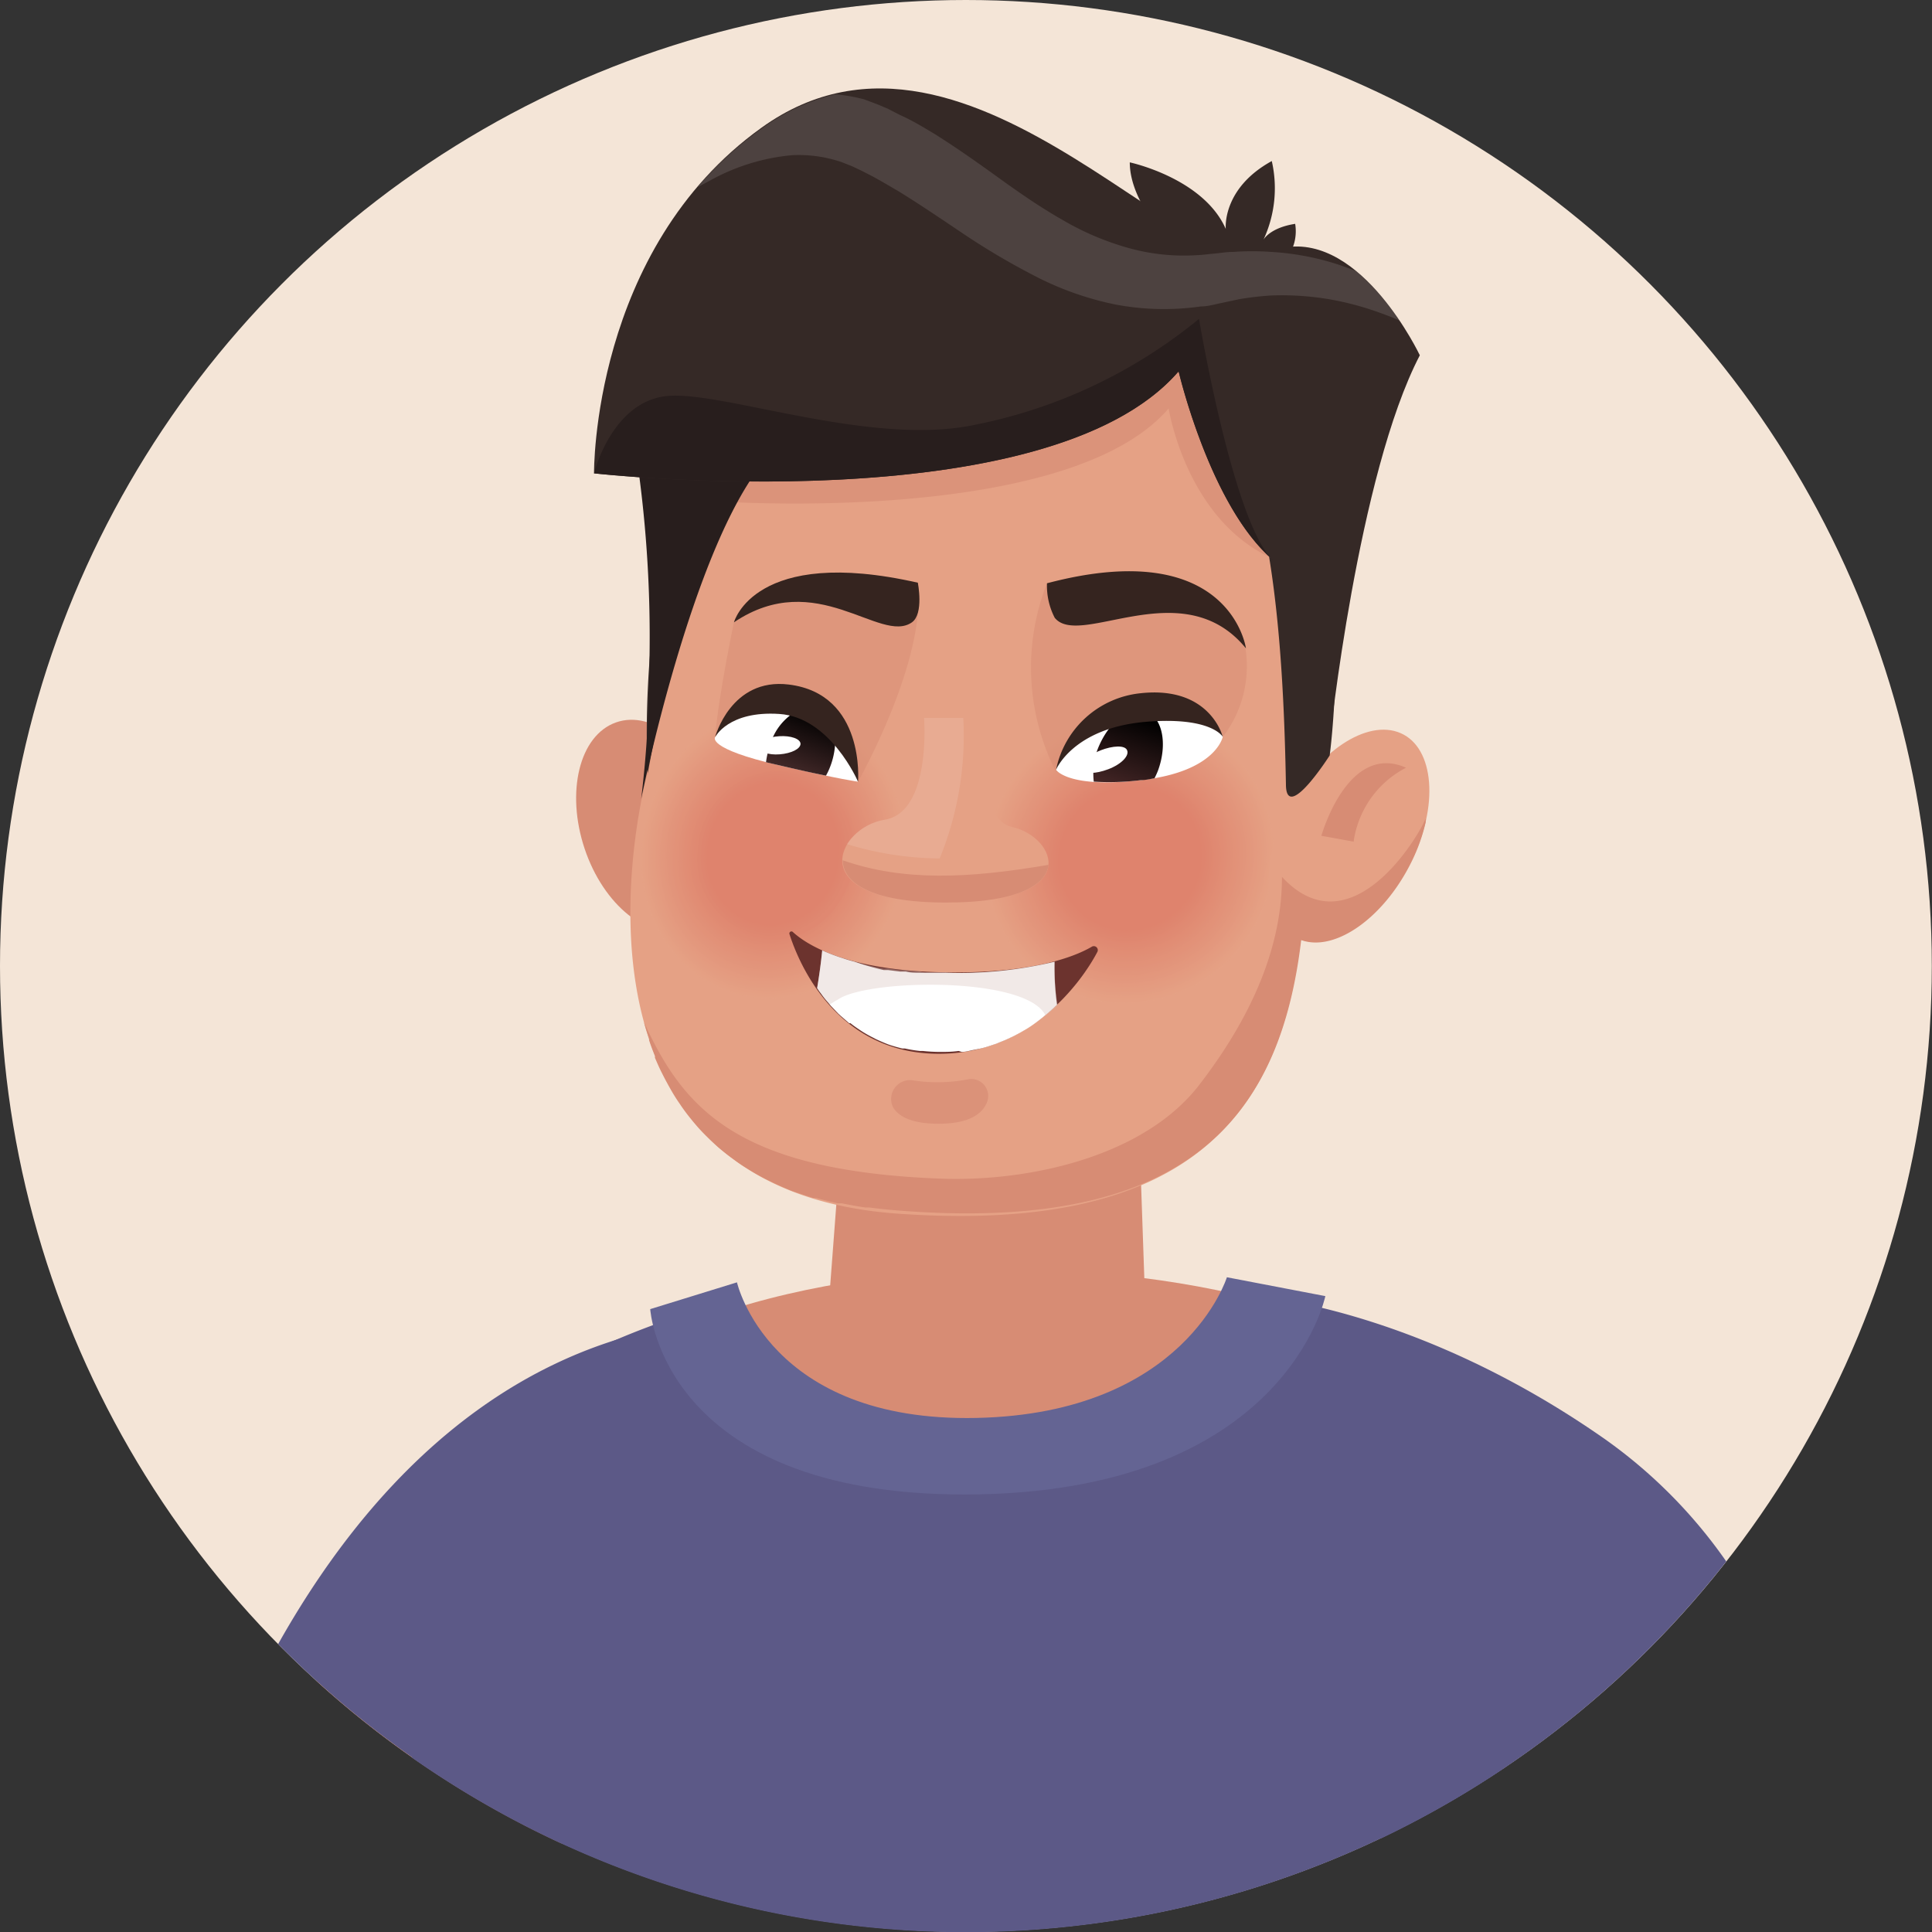 <svg xmlns="http://www.w3.org/2000/svg" xmlns:xlink="http://www.w3.org/1999/xlink" viewBox="0 0 102.45 102.45"><rect x="0" y="0" width="102.45" height="102.45" fill="#333333" stroke="none"/><defs><style>.cls-1{fill:#f4e5d7;}.cls-2,.cls-3,.cls-87,.cls-97,.cls-98{fill:#d78c74;}.cls-2{opacity:0.65;}.cls-4{fill:#381911;}.cls-5{fill:#e5a185;}.cls-6{opacity:0.38;}.cls-7{fill:#e5a084;}.cls-8{fill:#e59f83;}.cls-9{fill:#e49e83;}.cls-10{fill:#e49d82;}.cls-11{fill:#e49c81;}.cls-12{fill:#e49b80;}.cls-13{fill:#e49a80;}.cls-14{fill:#e3997f;}.cls-15{fill:#e3987e;}.cls-16{fill:#e3977d;}.cls-17{fill:#e3967c;}.cls-18{fill:#e2957c;}.cls-19{fill:#e2947b;}.cls-20{fill:#e2937a;}.cls-21{fill:#e29279;}.cls-22{fill:#e29179;}.cls-23{fill:#e19078;}.cls-24{fill:#e18f77;}.cls-25{fill:#e18e76;}.cls-26{fill:#e18d75;}.cls-27{fill:#e18c75;}.cls-28{fill:#e08b74;}.cls-29{fill:#e08a73;}.cls-30{fill:#e08972;}.cls-31{fill:#e08872;}.cls-32{fill:#df8771;}.cls-33{fill:#df8670;}.cls-34{fill:#df856f;}.cls-35{fill:#df846f;}.cls-36{fill:#df836e;}.cls-37{fill:#de826d;}.cls-38{fill:#de816c;}.cls-39{fill:#de806b;}.cls-40{fill:#de7f6b;}.cls-41{fill:#de7e6a;}.cls-42{fill:#dd7d69;}.cls-43{fill:#dd7c68;}.cls-44{fill:#dd7b68;}.cls-45{fill:#dd7a67;}.cls-46{fill:#dd7a66;}.cls-47{fill:#dc7965;}.cls-48{fill:#dc7864;}.cls-49{fill:#dc7764;}.cls-50{fill:#dc7663;}.cls-51{fill:#db7562;}.cls-52{fill:#db7461;}.cls-53{fill:#db7361;}.cls-54{fill:#db7260;}.cls-55{fill:#db715f;}.cls-56{fill:#da705e;}.cls-57{fill:#da6f5d;}.cls-58{fill:#da6e5d;}.cls-59{fill:#da6d5c;}.cls-60{fill:#da6c5b;}.cls-61{fill:#d96b5a;}.cls-62{fill:#d96a5a;}.cls-63{fill:#d96959;}.cls-64{fill:#d96858;}.cls-65{fill:#d86757;}.cls-66{fill:#d86657;}.cls-67{fill:#d86556;}.cls-68{fill:#d86455;}.cls-69{fill:#d86354;}.cls-70{fill:#d76253;}.cls-71{fill:#d76153;}.cls-72{fill:#d76052;}.cls-73{fill:#d75f51;}.cls-74{fill:#d75e50;}.cls-75{fill:#d65d50;}.cls-76{fill:#d65c4f;}.cls-77{fill:#d65b4e;}.cls-78{fill:#d65a4d;}.cls-79{fill:#d5594c;}.cls-80{fill:#d5584c;}.cls-81{fill:#d5574b;}.cls-82{fill:#d5564a;}.cls-83{fill:#d55549;}.cls-84{fill:#d45449;}.cls-85{fill:#d45348;}.cls-86{fill:#d45247;}.cls-87{opacity:0.52;}.cls-88,.cls-95,.cls-96{fill:#fff;}.cls-89{fill:url(#_ÂÁ_Ï_ÌÌ_È_ËÂÌÚ_15);}.cls-90{fill:url(#_ÂÁ_Ï_ÌÌ_È_ËÂÌÚ_9);}.cls-91{fill:#35241f;}.cls-92{fill:#6c332e;}.cls-93{fill:#d6c1ba;opacity:0.35;}.cls-94{fill:#352926;}.cls-95{opacity:0.12;}.cls-96{opacity:0.11;}.cls-97{opacity:0.63;}.cls-98{opacity:0.69;}.cls-99{fill:#281e1d;}.cls-100{fill:#5c5987;}.cls-101{fill:#646493;}</style><linearGradient id="_ÂÁ_Ï_ÌÌ_È_ËÂÌÚ_15" x1="41.77" y1="41.84" x2="43.31" y2="37.74" gradientTransform="matrix(1, 0, -0.03, 1, 1.37, 0.25)" gradientUnits="userSpaceOnUse"><stop offset="0" stop-color="#5c3333"/><stop offset="0.14" stop-color="#4d2f2f"/><stop offset="1"/></linearGradient><linearGradient id="_ÂÁ_Ï_ÌÌ_È_ËÂÌÚ_9" x1="59" y1="43" x2="60.67" y2="37.92" gradientTransform="matrix(1, 0, -0.03, 1, 1.37, 0.25)" gradientUnits="userSpaceOnUse"><stop offset="0" stop-color="#5c3333"/><stop offset="1"/></linearGradient></defs><title>male</title><g id="Layer_2" data-name="Layer 2"><g id="_ÎÓÈ_1" data-name="—ÎÓÈ_1"><circle class="cls-1" cx="51.22" cy="51.22" r="51.22"/><path class="cls-2" d="M29.73,95.74c-4.47-.8-5-14-9.53-14.51a36.84,36.84,0,0,0-3.42,7.91,51.38,51.38,0,0,0,13,8.62C30.1,96.63,30.17,95.82,29.73,95.74Z"/><path class="cls-3" d="M32.66,38.31C30.72,39,30,42,31,45s3.39,4.93,5.33,4.25S39,45.58,38,42.55,34.6,37.62,32.66,38.31Z"/><path class="cls-3" d="M52.4,51.43h0c-4.43-.07-7.57,2.14-7.51,5.31L43.8,71.11c.06,3.17,4.55,3.65,9,3.73s8-.45,8-3.61l-.47-13.61C60.22,54.46,56.83,51.51,52.4,51.43Z"/><path class="cls-4" d="M45.65,11.63a.41.41,0,0,1,0-.09A.31.31,0,0,0,45.65,11.63Z"/><path class="cls-5" d="M67.46,20.76c-.89-7-20.42-10.32-26.54-.7a88.6,88.6,0,0,0-6.58,21.06.79.79,0,0,1,0-.14S28.23,63,47.64,64.36s21.94-9,21.56-21.82h0A94,94,0,0,0,67.46,20.76Z"/><g class="cls-6"><path class="cls-5" d="M41.37,37.59c-3.86-.05-7.16,3.34-7.36,7.57s2.76,7.71,6.62,7.77,7.15-3.34,7.36-7.57S45.23,37.65,41.37,37.59Z"/><ellipse class="cls-7" cx="41" cy="45.26" rx="7.65" ry="6.93" transform="translate(-11.75 76.03) rotate(-78.08)"/><path class="cls-8" d="M41.36,37.69c-3.81,0-7.06,3.29-7.27,7.47s2.73,7.62,6.54,7.67,7.07-3.29,7.27-7.47S45.18,37.74,41.36,37.69Z"/><path class="cls-9" d="M41.36,37.74c-3.79-.06-7,3.27-7.22,7.42s2.7,7.57,6.49,7.62,7-3.27,7.23-7.42S45.15,37.79,41.36,37.74Z"/><path class="cls-10" d="M41.36,37.79c-3.77-.06-7,3.25-7.18,7.37s2.69,7.52,6.46,7.57,7-3.25,7.17-7.37S45.12,37.84,41.36,37.79Z"/><path class="cls-11" d="M41.36,37.83c-3.74,0-6.94,3.23-7.14,7.33s2.68,7.47,6.42,7.53,6.93-3.23,7.13-7.33S45.1,37.89,41.36,37.83Z"/><ellipse class="cls-12" cx="41" cy="45.26" rx="7.41" ry="6.71" transform="translate(-11.75 76.03) rotate(-78.08)"/><ellipse class="cls-13" cx="41" cy="45.26" rx="7.36" ry="6.66" transform="translate(-11.75 76.03) rotate(-78.08)"/><path class="cls-14" d="M41.35,38c-3.67,0-6.8,3.16-7,7.19s2.62,7.32,6.29,7.37,6.8-3.16,7-7.19S45,38,41.35,38Z"/><path class="cls-15" d="M41.35,38c-3.65-.06-6.76,3.14-7,7.14s2.6,7.27,6.25,7.33,6.75-3.15,7-7.15S45,38.08,41.35,38Z"/><path class="cls-16" d="M41.35,38.07c-3.62,0-6.71,3.13-6.91,7.1S37,52.4,40.65,52.45s6.71-3.13,6.9-7.1S45,38.12,41.35,38.07Z"/><path class="cls-17" d="M41.34,38.12c-3.59,0-6.66,3.11-6.85,7.05s2.57,7.18,6.16,7.23,6.67-3.1,6.86-7S44.94,38.17,41.34,38.12Z"/><path class="cls-18" d="M41.34,38.17c-3.57-.05-6.62,3.08-6.81,7s2.55,7.13,6.12,7.18,6.63-3.08,6.82-7S44.91,38.22,41.34,38.17Z"/><path class="cls-19" d="M41.34,38.22c-3.55,0-6.58,3.06-6.77,7s2.54,7.08,6.09,7.13,6.57-3.06,6.76-6.95S44.89,38.27,41.34,38.22Z"/><path class="cls-20" d="M41.34,38.26c-3.53,0-6.54,3.05-6.72,6.91s2.52,7,6,7.09,6.53-3,6.72-6.91S44.86,38.31,41.34,38.26Z"/><ellipse class="cls-21" cx="41" cy="45.26" rx="6.98" ry="6.32" transform="translate(-11.75 76.03) rotate(-78.08)"/><path class="cls-22" d="M41.33,38.36c-3.47,0-6.44,3-6.62,6.81s2.48,6.94,5.95,7,6.45-3,6.63-6.81S44.81,38.41,41.33,38.36Z"/><ellipse class="cls-23" cx="41" cy="45.26" rx="6.88" ry="6.23" transform="translate(-11.75 76.03) rotate(-78.08)"/><path class="cls-24" d="M41.33,38.46c-3.43-.05-6.36,2.95-6.54,6.71s2.45,6.85,5.88,6.89,6.35-3,6.53-6.71S44.75,38.5,41.33,38.46Z"/><path class="cls-25" d="M41.33,38.5c-3.41,0-6.31,2.94-6.49,6.67S37.27,52,40.67,52s6.31-2.94,6.49-6.67S44.73,38.55,41.33,38.5Z"/><path class="cls-26" d="M41.32,38.55c-3.38,0-6.26,2.92-6.44,6.62s2.41,6.75,5.79,6.8,6.27-2.92,6.45-6.62S44.7,38.6,41.32,38.55Z"/><path class="cls-27" d="M41.32,38.6c-3.35-.05-6.22,2.9-6.4,6.57s2.4,6.7,5.76,6.75,6.21-2.9,6.39-6.57S44.68,38.65,41.32,38.6Z"/><ellipse class="cls-28" cx="41" cy="45.26" rx="6.64" ry="6.01" transform="translate(-11.75 76.03) rotate(-78.08)"/><path class="cls-29" d="M41.32,38.7C38,38.65,35.19,41.55,35,45.18s2.36,6.6,5.67,6.64S46.81,49,47,45.34,44.62,38.74,41.32,38.7Z"/><path class="cls-30" d="M41.31,38.74c-3.28,0-6.08,2.84-6.26,6.44s2.35,6.55,5.63,6.6,6.09-2.84,6.26-6.44S44.6,38.79,41.31,38.74Z"/><path class="cls-31" d="M41.31,38.79c-3.26,0-6,2.81-6.21,6.39s2.33,6.5,5.58,6.55,6-2.81,6.22-6.39S44.57,38.84,41.31,38.79Z"/><ellipse class="cls-32" cx="41" cy="45.26" rx="6.45" ry="5.84" transform="translate(-11.75 76.03) rotate(-78.08)"/><path class="cls-33" d="M41.31,38.89c-3.21,0-6,2.77-6.12,6.29s2.29,6.41,5.5,6.45,6-2.77,6.12-6.29S44.52,38.93,41.31,38.89Z"/><path class="cls-34" d="M41.3,38.94c-3.18,0-5.9,2.75-6.07,6.24s2.28,6.36,5.46,6.4,5.91-2.75,6.08-6.24S44.49,39,41.3,38.94Z"/><ellipse class="cls-35" cx="41" cy="45.26" rx="6.3" ry="5.71" transform="translate(-11.75 76.03) rotate(-78.08)"/><path class="cls-36" d="M41.3,39a6.23,6.23,0,0,0-6,6.15,5.74,5.74,0,0,0,5.38,6.31,6.24,6.24,0,0,0,6-6.15A5.74,5.74,0,0,0,41.3,39Z"/><path class="cls-37" d="M41.3,39.08a6.19,6.19,0,0,0-5.94,6.1c-.16,3.41,2.23,6.22,5.34,6.26s5.77-2.69,5.93-6.1S44.41,39.12,41.3,39.08Z"/><path class="cls-38" d="M41.29,39.13c-3.08-.05-5.72,2.66-5.89,6s2.21,6.17,5.3,6.21a6.12,6.12,0,0,0,5.89-6A5.64,5.64,0,0,0,41.29,39.13Z"/><path class="cls-39" d="M41.29,39.18a6.07,6.07,0,0,0-5.84,6,5.62,5.62,0,0,0,5.25,6.17,6.1,6.1,0,0,0,5.85-6C46.71,42,44.36,39.22,41.29,39.18Z"/><path class="cls-40" d="M41.29,39.22a6,6,0,0,0-5.8,6,5.57,5.57,0,0,0,5.22,6.12,6,6,0,0,0,5.79-6A5.56,5.56,0,0,0,41.29,39.22Z"/><path class="cls-41" d="M41.29,39.27a6,6,0,0,0-5.75,5.91c-.16,3.31,2.15,6,5.17,6.07a6,6,0,0,0,5.75-5.91A5.52,5.52,0,0,0,41.29,39.27Z"/><path class="cls-42" d="M41.29,39.32a5.94,5.94,0,0,0-5.71,5.86,5.47,5.47,0,0,0,5.13,6,6,6,0,0,0,5.71-5.86A5.47,5.47,0,0,0,41.29,39.32Z"/><path class="cls-43" d="M41.28,39.37a5.89,5.89,0,0,0-5.66,5.81c-.15,3.26,2.12,5.93,5.09,6a5.88,5.88,0,0,0,5.66-5.81A5.42,5.42,0,0,0,41.28,39.37Z"/><path class="cls-44" d="M41.28,39.41a5.85,5.85,0,0,0-5.61,5.77,5.39,5.39,0,0,0,5,5.93,5.86,5.86,0,0,0,5.62-5.77A5.39,5.39,0,0,0,41.28,39.41Z"/><path class="cls-45" d="M41.28,39.46a5.81,5.81,0,0,0-5.57,5.73,5.34,5.34,0,0,0,5,5.87,5.81,5.81,0,0,0,5.57-5.73A5.34,5.34,0,0,0,41.28,39.46Z"/><path class="cls-46" d="M41.28,39.51a5.76,5.76,0,0,0-5.53,5.68,5.3,5.3,0,0,0,5,5.82,5.75,5.75,0,0,0,5.52-5.68A5.29,5.29,0,0,0,41.28,39.51Z"/><path class="cls-47" d="M41.27,39.56a5.7,5.7,0,0,0-5.47,5.63A5.25,5.25,0,0,0,40.72,51a5.71,5.71,0,0,0,5.48-5.63A5.25,5.25,0,0,0,41.27,39.56Z"/><path class="cls-48" d="M41.27,39.61a5.65,5.65,0,0,0-5.43,5.58,5.21,5.21,0,0,0,4.88,5.72,5.65,5.65,0,0,0,5.43-5.58A5.19,5.19,0,0,0,41.27,39.61Z"/><ellipse class="cls-49" cx="41" cy="45.26" rx="5.63" ry="5.1" transform="translate(-11.75 76.03) rotate(-78.08)"/><path class="cls-50" d="M41.27,39.7a5.56,5.56,0,0,0-5.34,5.49,5.12,5.12,0,0,0,4.8,5.63,5.56,5.56,0,0,0,5.34-5.49A5.12,5.12,0,0,0,41.27,39.7Z"/><path class="cls-51" d="M41.26,39.75A5.52,5.52,0,0,0,36,45.19a5.08,5.08,0,0,0,4.76,5.58A5.5,5.5,0,0,0,46,45.33,5.07,5.07,0,0,0,41.26,39.75Z"/><path class="cls-52" d="M41.26,39.8A5.45,5.45,0,0,0,36,45.19a5,5,0,0,0,4.71,5.53A5.47,5.47,0,0,0,46,45.33,5,5,0,0,0,41.26,39.8Z"/><path class="cls-53" d="M41.26,39.85a5.4,5.4,0,0,0-5.2,5.34,5,5,0,0,0,4.68,5.48,5.42,5.42,0,0,0,5.2-5.34A5,5,0,0,0,41.26,39.85Z"/><path class="cls-54" d="M41.26,39.89a5.38,5.38,0,0,0-5.16,5.3,5,5,0,0,0,4.64,5.44,5.37,5.37,0,0,0,5.15-5.3A4.94,4.94,0,0,0,41.26,39.89Z"/><path class="cls-55" d="M41.26,39.94a5.32,5.32,0,0,0-5.11,5.25,4.9,4.9,0,0,0,4.59,5.39,5.32,5.32,0,0,0,5.11-5.25A4.91,4.91,0,0,0,41.26,39.94Z"/><path class="cls-56" d="M41.25,40a5.27,5.27,0,0,0-5.06,5.2,4.86,4.86,0,0,0,4.55,5.34,5.26,5.26,0,0,0,5.06-5.2A4.85,4.85,0,0,0,41.25,40Z"/><path class="cls-57" d="M41.25,40a5.22,5.22,0,0,0-5,5.15,4.8,4.8,0,0,0,4.51,5.29,5.22,5.22,0,0,0,5-5.15A4.8,4.8,0,0,0,41.25,40Z"/><path class="cls-58" d="M41.25,40.09a5.17,5.17,0,0,0-5,5.1,4.76,4.76,0,0,0,4.47,5.24,5.18,5.18,0,0,0,5-5.1A4.76,4.76,0,0,0,41.25,40.09Z"/><path class="cls-59" d="M41.25,40.13a5.13,5.13,0,0,0-4.93,5.06,4.73,4.73,0,0,0,4.43,5.2,5.13,5.13,0,0,0,4.92-5.06A4.72,4.72,0,0,0,41.25,40.13Z"/><ellipse class="cls-60" cx="41" cy="45.26" rx="5.1" ry="4.62" transform="translate(-11.75 76.03) rotate(-78.08)"/><path class="cls-61" d="M41.24,40.23a5,5,0,0,0-4.83,5,4.63,4.63,0,0,0,4.34,5.09,5,5,0,0,0,4.84-5A4.64,4.64,0,0,0,41.24,40.23Z"/><path class="cls-62" d="M41.24,40.28a5,5,0,0,0-4.79,4.92,4.59,4.59,0,0,0,4.31,5,5,5,0,0,0,4.78-4.92A4.57,4.57,0,0,0,41.24,40.28Z"/><path class="cls-63" d="M41.24,40.32A4.94,4.94,0,0,0,36.5,45.2a4.54,4.54,0,0,0,4.26,5,5,5,0,0,0,4.74-4.88A4.56,4.56,0,0,0,41.24,40.32Z"/><path class="cls-64" d="M41.23,40.37a4.89,4.89,0,0,0-4.69,4.83,4.5,4.5,0,0,0,4.22,4.95,4.91,4.91,0,0,0,4.7-4.83A4.51,4.51,0,0,0,41.23,40.37Z"/><ellipse class="cls-65" cx="41" cy="45.26" rx="4.86" ry="4.4" transform="translate(-11.75 76.03) rotate(-78.08)"/><path class="cls-66" d="M41.23,40.47a4.79,4.79,0,0,0-4.6,4.73,4.41,4.41,0,0,0,4.14,4.85,4.79,4.79,0,0,0,4.6-4.73A4.41,4.41,0,0,0,41.23,40.47Z"/><path class="cls-67" d="M41.23,40.52a4.74,4.74,0,0,0-4.56,4.68,4.36,4.36,0,0,0,4.1,4.8,4.73,4.73,0,0,0,4.55-4.68A4.35,4.35,0,0,0,41.23,40.52Z"/><path class="cls-68" d="M41.23,40.56a4.7,4.7,0,0,0-4.51,4.64A4.33,4.33,0,0,0,40.77,50a4.71,4.71,0,0,0,4.51-4.64A4.33,4.33,0,0,0,41.23,40.56Z"/><path class="cls-69" d="M41.22,40.61a4.65,4.65,0,0,0-4.46,4.59,4.28,4.28,0,0,0,4,4.71,4.66,4.66,0,0,0,4.47-4.59A4.29,4.29,0,0,0,41.22,40.61Z"/><path class="cls-70" d="M41.22,40.66A4.61,4.61,0,0,0,36.8,45.2a4.24,4.24,0,0,0,4,4.66,4.6,4.6,0,0,0,4.41-4.54A4.23,4.23,0,0,0,41.22,40.66Z"/><path class="cls-71" d="M41.22,40.71a4.55,4.55,0,0,0-4.37,4.49,4.18,4.18,0,0,0,3.93,4.61,4.55,4.55,0,0,0,4.37-4.49A4.19,4.19,0,0,0,41.22,40.71Z"/><path class="cls-72" d="M41.22,40.76a4.49,4.49,0,0,0-4.33,4.44,4.14,4.14,0,0,0,3.89,4.56,4.49,4.49,0,0,0,4.33-4.44A4.15,4.15,0,0,0,41.22,40.76Z"/><ellipse class="cls-73" cx="41" cy="45.26" rx="4.47" ry="4.05" transform="matrix(0.21, -0.98, 0.98, 0.21, -11.75, 76.03)"/><path class="cls-74" d="M41.21,40.85A4.41,4.41,0,0,0,37,45.2a4.05,4.05,0,0,0,3.8,4.47A4.42,4.42,0,0,0,45,45.32,4.06,4.06,0,0,0,41.21,40.85Z"/><path class="cls-75" d="M41.21,40.9A4.37,4.37,0,0,0,37,45.2a4,4,0,0,0,3.77,4.42A4.36,4.36,0,0,0,45,45.32,4,4,0,0,0,41.21,40.9Z"/><path class="cls-76" d="M41.21,41a4.31,4.31,0,0,0-4.15,4.25,4,4,0,0,0,3.73,4.37,4.3,4.3,0,0,0,4.14-4.25A4,4,0,0,0,41.21,41Z"/><path class="cls-77" d="M41.2,41a4.26,4.26,0,0,0-4.09,4.21,3.91,3.91,0,0,0,3.68,4.31,4.27,4.27,0,0,0,4.1-4.2A3.93,3.93,0,0,0,41.2,41Z"/><ellipse class="cls-78" cx="41" cy="45.26" rx="4.23" ry="3.83" transform="translate(-11.75 76.03) rotate(-78.08)"/><path class="cls-79" d="M41.2,41.09a4.16,4.16,0,0,0-4,4.12,3.83,3.83,0,0,0,3.6,4.22,4.16,4.16,0,0,0,4-4.12A3.84,3.84,0,0,0,41.2,41.09Z"/><path class="cls-80" d="M41.2,41.14a4.12,4.12,0,0,0-4,4.07,3.79,3.79,0,0,0,3.56,4.17,4.13,4.13,0,0,0,4-4.07A3.8,3.8,0,0,0,41.2,41.14Z"/><path class="cls-81" d="M41.2,41.19a4.07,4.07,0,0,0-3.92,4,3.75,3.75,0,0,0,3.52,4.12,4.07,4.07,0,0,0,3.91-4A3.74,3.74,0,0,0,41.2,41.19Z"/><path class="cls-82" d="M41.19,41.24a4,4,0,0,0-3.86,4,3.71,3.71,0,0,0,3.47,4.08,4,4,0,0,0,3.87-4A3.7,3.7,0,0,0,41.19,41.24Z"/><path class="cls-83" d="M41.19,41.28a4,4,0,0,0-3.82,3.93,3.66,3.66,0,0,0,3.44,4,4,4,0,0,0,3.81-3.93A3.67,3.67,0,0,0,41.19,41.28Z"/><path class="cls-84" d="M41.19,41.33a3.94,3.94,0,0,0-3.78,3.88,3.63,3.63,0,0,0,3.4,4,3.92,3.92,0,0,0,3.77-3.88A3.61,3.61,0,0,0,41.19,41.33Z"/><path class="cls-85" d="M41.19,41.38a3.88,3.88,0,0,0-3.73,3.83,3.57,3.57,0,0,0,3.35,3.93,3.89,3.89,0,0,0,3.73-3.83A3.58,3.58,0,0,0,41.19,41.38Z"/><path class="cls-86" d="M41.18,41.43a3.82,3.82,0,0,0-3.68,3.78,3.52,3.52,0,0,0,3.31,3.88,3.82,3.82,0,0,0,3.68-3.78A3.52,3.52,0,0,0,41.18,41.43Z"/></g><g class="cls-6"><ellipse class="cls-5" cx="59.92" cy="45.53" rx="7.78" ry="7.51" transform="translate(-13.61 61.57) rotate(-49.54)"/><ellipse class="cls-7" cx="59.92" cy="45.53" rx="7.73" ry="7.46" transform="translate(-13.6 61.57) rotate(-49.54)"/><path class="cls-8" d="M60.28,38a7.86,7.86,0,0,0-7.88,7.46,7.24,7.24,0,0,0,7.15,7.68,7.88,7.88,0,0,0,7.89-7.47A7.24,7.24,0,0,0,60.28,38Z"/><path class="cls-9" d="M60.28,38a7.84,7.84,0,0,0-7.84,7.42,7.2,7.2,0,0,0,7.11,7.63,7.82,7.82,0,0,0,7.84-7.42A7.2,7.2,0,0,0,60.28,38Z"/><path class="cls-10" d="M60.28,38.05a7.77,7.77,0,0,0-7.79,7.37A7.15,7.15,0,0,0,59.55,53a7.76,7.76,0,0,0,7.79-7.37A7.15,7.15,0,0,0,60.28,38.05Z"/><path class="cls-11" d="M60.28,38.1a7.72,7.72,0,0,0-7.74,7.32,7.1,7.1,0,0,0,7,7.53,7.71,7.71,0,0,0,7.73-7.32A7.1,7.1,0,0,0,60.28,38.1Z"/><ellipse class="cls-12" cx="59.92" cy="45.53" rx="7.49" ry="7.23" transform="translate(-13.6 61.57) rotate(-49.54)"/><path class="cls-13" d="M60.27,38.2a7.62,7.62,0,0,0-7.64,7.22,7,7,0,0,0,6.93,7.44,7.63,7.63,0,0,0,7.64-7.23A7,7,0,0,0,60.27,38.2Z"/><path class="cls-14" d="M60.27,38.24a7.58,7.58,0,0,0-7.59,7.19,7,7,0,0,0,6.88,7.38,7.56,7.56,0,0,0,7.59-7.18A7,7,0,0,0,60.27,38.24Z"/><path class="cls-15" d="M60.27,38.29a7.53,7.53,0,0,0-7.54,7.14,6.92,6.92,0,0,0,6.84,7.33,7.51,7.51,0,0,0,7.53-7.13A6.92,6.92,0,0,0,60.27,38.29Z"/><path class="cls-16" d="M60.26,38.34a7.46,7.46,0,0,0-7.48,7.09,6.86,6.86,0,0,0,6.79,7.28,7.47,7.47,0,0,0,7.49-7.08A6.89,6.89,0,0,0,60.26,38.34Z"/><path class="cls-17" d="M60.26,38.39a7.43,7.43,0,0,0-7.44,7,6.84,6.84,0,0,0,6.75,7.24,7.43,7.43,0,0,0,7.44-7A6.83,6.83,0,0,0,60.26,38.39Z"/><path class="cls-18" d="M60.26,38.44a7.37,7.37,0,0,0-7.39,7,6.79,6.79,0,0,0,6.7,7.19,7.38,7.38,0,0,0,7.39-7A6.78,6.78,0,0,0,60.26,38.44Z"/><path class="cls-19" d="M60.26,38.48a7.33,7.33,0,0,0-7.34,7,6.73,6.73,0,0,0,6.66,7.14,7.3,7.3,0,0,0,7.33-6.94A6.75,6.75,0,0,0,60.26,38.48Z"/><path class="cls-20" d="M60.26,38.53A7.28,7.28,0,0,0,53,45.43a6.69,6.69,0,0,0,6.61,7.09,7.27,7.27,0,0,0,7.29-6.89A6.71,6.71,0,0,0,60.26,38.53Z"/><path class="cls-21" d="M60.25,38.58A7.23,7.23,0,0,0,53,45.43a6.66,6.66,0,0,0,6.57,7,7.24,7.24,0,0,0,7.24-6.85A6.66,6.66,0,0,0,60.25,38.58Z"/><path class="cls-22" d="M60.25,38.63a7.17,7.17,0,0,0-7.19,6.8,6.62,6.62,0,0,0,6.52,7,7.18,7.18,0,0,0,7.19-6.81A6.59,6.59,0,0,0,60.25,38.63Z"/><path class="cls-23" d="M60.25,38.68a7.11,7.11,0,0,0-7.14,6.75,6.56,6.56,0,0,0,6.47,7,7.12,7.12,0,0,0,7.14-6.76A6.54,6.54,0,0,0,60.25,38.68Z"/><path class="cls-24" d="M60.25,38.72a7.07,7.07,0,0,0-7.09,6.71,6.51,6.51,0,0,0,6.43,6.9,7.08,7.08,0,0,0,7.09-6.71A6.52,6.52,0,0,0,60.25,38.72Z"/><path class="cls-25" d="M60.24,38.77a7,7,0,0,0-7,6.66,6.45,6.45,0,0,0,6.38,6.85,7,7,0,0,0,7-6.66A6.47,6.47,0,0,0,60.24,38.77Z"/><ellipse class="cls-26" cx="59.92" cy="45.53" rx="6.81" ry="6.57" transform="translate(-13.6 61.58) rotate(-49.54)"/><path class="cls-27" d="M60.24,38.87a6.93,6.93,0,0,0-6.94,6.56,6.38,6.38,0,0,0,6.29,6.76,6.92,6.92,0,0,0,6.94-6.57A6.37,6.37,0,0,0,60.24,38.87Z"/><path class="cls-28" d="M60.24,38.92a6.86,6.86,0,0,0-6.89,6.51,6.32,6.32,0,0,0,6.25,6.71,6.88,6.88,0,0,0,6.89-6.52A6.33,6.33,0,0,0,60.24,38.92Z"/><path class="cls-29" d="M60.23,39a6.82,6.82,0,0,0-6.83,6.48,6.27,6.27,0,0,0,6.2,6.65,6.82,6.82,0,0,0,6.84-6.47A6.29,6.29,0,0,0,60.23,39Z"/><path class="cls-30" d="M60.23,39a6.79,6.79,0,0,0-6.79,6.43A6.24,6.24,0,0,0,59.6,52a6.76,6.76,0,0,0,6.79-6.42A6.24,6.24,0,0,0,60.23,39Z"/><path class="cls-31" d="M60.23,39.06a6.72,6.72,0,0,0-6.74,6.38A6.19,6.19,0,0,0,59.6,52a6.73,6.73,0,0,0,6.74-6.38A6.18,6.18,0,0,0,60.23,39.06Z"/><path class="cls-32" d="M60.23,39.11a6.67,6.67,0,0,0-6.69,6.33A6.15,6.15,0,0,0,59.61,52a6.67,6.67,0,0,0,6.68-6.33A6.13,6.13,0,0,0,60.23,39.11Z"/><path class="cls-33" d="M60.23,39.15a6.63,6.63,0,0,0-6.64,6.29,6.09,6.09,0,0,0,6,6.46,6.63,6.63,0,0,0,6.64-6.28A6.11,6.11,0,0,0,60.23,39.15Z"/><path class="cls-34" d="M60.22,39.2a6.58,6.58,0,0,0-6.59,6.24,6.05,6.05,0,0,0,6,6.41,6.57,6.57,0,0,0,6.59-6.23A6.06,6.06,0,0,0,60.22,39.2Z"/><path class="cls-35" d="M60.22,39.25a6.53,6.53,0,0,0-6.54,6.19,6,6,0,0,0,5.93,6.36,6.52,6.52,0,0,0,6.54-6.18A6,6,0,0,0,60.22,39.25Z"/><path class="cls-36" d="M60.22,39.3a6.47,6.47,0,0,0-6.49,6.14,6,6,0,0,0,5.88,6.32,6.48,6.48,0,0,0,6.49-6.15A6,6,0,0,0,60.22,39.3Z"/><path class="cls-37" d="M60.22,39.35a6.41,6.41,0,0,0-6.44,6.09,5.92,5.92,0,0,0,5.84,6.27,6.43,6.43,0,0,0,6.44-6.1A5.91,5.91,0,0,0,60.22,39.35Z"/><ellipse class="cls-38" cx="59.92" cy="45.53" rx="6.22" ry="6.01" transform="translate(-13.6 61.57) rotate(-49.54)"/><ellipse class="cls-39" cx="59.92" cy="45.53" rx="6.17" ry="5.96" transform="translate(-13.6 61.58) rotate(-49.55)"/><path class="cls-40" d="M60.21,39.49a6.27,6.27,0,0,0-6.29,5.95,5.77,5.77,0,0,0,5.7,6.12,6.26,6.26,0,0,0,6.29-6A5.77,5.77,0,0,0,60.21,39.49Z"/><path class="cls-41" d="M60.21,39.54A6.22,6.22,0,0,0,54,45.44a5.74,5.74,0,0,0,5.66,6.08,6.24,6.24,0,0,0,6.24-5.91A5.73,5.73,0,0,0,60.21,39.54Z"/><path class="cls-42" d="M60.2,39.59A6.17,6.17,0,0,0,54,45.44a5.7,5.7,0,0,0,5.62,6,6.18,6.18,0,0,0,6.19-5.86A5.68,5.68,0,0,0,60.2,39.59Z"/><path class="cls-43" d="M60.2,39.63a6.14,6.14,0,0,0-6.14,5.81,5.64,5.64,0,0,0,5.57,6,6.12,6.12,0,0,0,6.14-5.81A5.64,5.64,0,0,0,60.2,39.63Z"/><path class="cls-44" d="M60.2,39.68a6.09,6.09,0,0,0-6.09,5.77,5.59,5.59,0,0,0,5.52,5.92,6.06,6.06,0,0,0,6.09-5.76A5.59,5.59,0,0,0,60.2,39.68Z"/><path class="cls-45" d="M60.2,39.73a6,6,0,0,0-6,5.72,5.55,5.55,0,0,0,5.48,5.88,6,6,0,0,0,6-5.72A5.55,5.55,0,0,0,60.2,39.73Z"/><path class="cls-46" d="M60.2,39.78a6,6,0,0,0-6,5.67,5.51,5.51,0,0,0,5.44,5.83,6,6,0,0,0,6-5.67A5.5,5.5,0,0,0,60.2,39.78Z"/><ellipse class="cls-47" cx="59.92" cy="45.53" rx="5.79" ry="5.59" transform="translate(-13.61 61.57) rotate(-49.53)"/><path class="cls-48" d="M60.19,39.87a5.89,5.89,0,0,0-5.89,5.58,5.41,5.41,0,0,0,5.34,5.73,5.87,5.87,0,0,0,5.89-5.57A5.42,5.42,0,0,0,60.19,39.87Z"/><ellipse class="cls-49" cx="59.92" cy="45.53" rx="5.69" ry="5.49" transform="translate(-13.6 61.57) rotate(-49.54)"/><path class="cls-50" d="M60.19,40a5.77,5.77,0,0,0-5.79,5.48,5.32,5.32,0,0,0,5.25,5.64,5.78,5.78,0,0,0,5.79-5.48A5.32,5.32,0,0,0,60.19,40Z"/><path class="cls-51" d="M60.18,40a5.73,5.73,0,0,0-5.74,5.43A5.29,5.29,0,0,0,59.65,51a5.73,5.73,0,0,0,5.74-5.44A5.26,5.26,0,0,0,60.18,40Z"/><path class="cls-52" d="M60.18,40.07a5.67,5.67,0,0,0-5.69,5.38A5.23,5.23,0,0,0,59.65,51a5.67,5.67,0,0,0,5.69-5.39A5.22,5.22,0,0,0,60.18,40.07Z"/><path class="cls-53" d="M60.18,40.11a5.63,5.63,0,0,0-5.64,5.34,5.17,5.17,0,0,0,5.11,5.49A5.64,5.64,0,0,0,65.3,45.6,5.19,5.19,0,0,0,60.18,40.11Z"/><ellipse class="cls-54" cx="59.92" cy="45.53" rx="5.45" ry="5.26" transform="translate(-13.6 61.57) rotate(-49.54)"/><path class="cls-55" d="M60.17,40.21a5.54,5.54,0,0,0-5.54,5.24,5.1,5.1,0,0,0,5,5.4A5.53,5.53,0,0,0,65.2,45.6,5.09,5.09,0,0,0,60.17,40.21Z"/><ellipse class="cls-56" cx="59.92" cy="45.53" rx="5.35" ry="5.16" transform="translate(-13.6 61.57) rotate(-49.54)"/><path class="cls-57" d="M60.17,40.3a5.43,5.43,0,0,0-5.44,5.15,5,5,0,0,0,4.93,5.3A5.42,5.42,0,0,0,65.1,45.6,5,5,0,0,0,60.17,40.3Z"/><path class="cls-58" d="M60.17,40.35a5.38,5.38,0,0,0-5.39,5.1,5,5,0,0,0,4.89,5.25,5.38,5.38,0,0,0,5.39-5.1A5,5,0,0,0,60.17,40.35Z"/><path class="cls-59" d="M60.16,40.4a5.33,5.33,0,0,0-5.34,5.06,4.91,4.91,0,0,0,4.85,5.19,5.33,5.33,0,0,0,5.34-5A4.91,4.91,0,0,0,60.16,40.4Z"/><path class="cls-60" d="M60.16,40.45a5.28,5.28,0,0,0-5.29,5,4.87,4.87,0,0,0,4.8,5.15,5.28,5.28,0,0,0,5.29-5A4.85,4.85,0,0,0,60.16,40.45Z"/><ellipse class="cls-61" cx="59.92" cy="45.53" rx="5.11" ry="4.93" transform="translate(-13.6 61.57) rotate(-49.54)"/><path class="cls-62" d="M60.16,40.54A5.19,5.19,0,0,0,55,45.46a4.76,4.76,0,0,0,4.71,5,5.18,5.18,0,0,0,5.19-4.91A4.78,4.78,0,0,0,60.16,40.54Z"/><ellipse class="cls-63" cx="59.92" cy="45.53" rx="5.01" ry="4.83" transform="translate(-13.6 61.58) rotate(-49.55)"/><path class="cls-64" d="M60.15,40.64a5.08,5.08,0,0,0-5.09,4.82,4.67,4.67,0,0,0,4.62,4.95,5.07,5.07,0,0,0,5.09-4.81A4.68,4.68,0,0,0,60.15,40.64Z"/><path class="cls-65" d="M60.15,40.69a5,5,0,0,0-5,4.77,4.64,4.64,0,0,0,4.57,4.91,5,5,0,0,0,5-4.77A4.62,4.62,0,0,0,60.15,40.69Z"/><path class="cls-66" d="M60.15,40.74a5,5,0,0,0-5,4.72,4.58,4.58,0,0,0,4.52,4.86,5,5,0,0,0,5-4.73A4.58,4.58,0,0,0,60.15,40.74Z"/><path class="cls-67" d="M60.15,40.78a4.94,4.94,0,0,0-4.95,4.68,4.55,4.55,0,0,0,4.49,4.81,4.93,4.93,0,0,0,4.94-4.68A4.54,4.54,0,0,0,60.15,40.78Z"/><ellipse class="cls-68" cx="59.92" cy="45.53" rx="4.76" ry="4.6" transform="translate(-13.6 61.58) rotate(-49.54)"/><ellipse class="cls-69" cx="59.92" cy="45.53" rx="4.72" ry="4.55" transform="translate(-13.6 61.58) rotate(-49.55)"/><path class="cls-70" d="M60.14,40.93a4.77,4.77,0,0,0-4.79,4.53,4.4,4.4,0,0,0,4.34,4.67,4.8,4.8,0,0,0,4.8-4.54A4.4,4.4,0,0,0,60.14,40.93Z"/><path class="cls-71" d="M60.14,41a4.73,4.73,0,0,0-4.75,4.48,4.37,4.37,0,0,0,4.31,4.62,4.73,4.73,0,0,0,4.74-4.49A4.35,4.35,0,0,0,60.14,41Z"/><path class="cls-72" d="M60.13,41a4.69,4.69,0,0,0-4.69,4.44A4.31,4.31,0,0,0,59.7,50a4.67,4.67,0,0,0,4.69-4.44A4.31,4.31,0,0,0,60.13,41Z"/><path class="cls-73" d="M60.13,41.07a4.63,4.63,0,0,0-4.64,4.39A4.26,4.26,0,0,0,59.7,50a4.62,4.62,0,0,0,4.64-4.39A4.26,4.26,0,0,0,60.13,41.07Z"/><path class="cls-74" d="M60.13,41.12a4.58,4.58,0,0,0-4.59,4.35,4.22,4.22,0,0,0,4.16,4.47,4.6,4.6,0,0,0,4.6-4.35A4.22,4.22,0,0,0,60.13,41.12Z"/><path class="cls-75" d="M60.13,41.17a4.52,4.52,0,0,0-4.54,4.3,4.17,4.17,0,0,0,4.12,4.42,4.54,4.54,0,0,0,4.54-4.3A4.17,4.17,0,0,0,60.13,41.17Z"/><ellipse class="cls-76" cx="59.92" cy="45.53" rx="4.38" ry="4.22" transform="translate(-13.6 61.58) rotate(-49.55)"/><path class="cls-77" d="M60.12,41.26a4.43,4.43,0,0,0-4.44,4.21,4.08,4.08,0,0,0,4,4.32,4.43,4.43,0,0,0,4.44-4.2A4.08,4.08,0,0,0,60.12,41.26Z"/><path class="cls-78" d="M60.12,41.31a4.38,4.38,0,0,0-4.39,4.16,4,4,0,0,0,4,4.27,4.38,4.38,0,0,0,4.4-4.15A4,4,0,0,0,60.12,41.31Z"/><path class="cls-79" d="M60.12,41.36a4.33,4.33,0,0,0-4.34,4.11,4,4,0,0,0,3.93,4.23,4.34,4.34,0,0,0,4.35-4.11A4,4,0,0,0,60.12,41.36Z"/><path class="cls-80" d="M60.12,41.41a4.29,4.29,0,0,0-4.3,4.06,4,4,0,0,0,3.9,4.18A4.28,4.28,0,0,0,64,45.59,3.94,3.94,0,0,0,60.12,41.41Z"/><path class="cls-81" d="M60.11,41.45a4.24,4.24,0,0,0-4.24,4,3.89,3.89,0,0,0,3.85,4.13,4.24,4.24,0,0,0,4.24-4A3.9,3.9,0,0,0,60.11,41.45Z"/><path class="cls-82" d="M60.11,41.5a4.19,4.19,0,0,0-4.19,4,3.85,3.85,0,0,0,3.8,4.08,4.17,4.17,0,0,0,4.19-4A3.85,3.85,0,0,0,60.11,41.5Z"/><path class="cls-83" d="M60.11,41.55A4.13,4.13,0,0,0,56,45.47a3.79,3.79,0,0,0,3.75,4,4.13,4.13,0,0,0,4.15-3.92A3.81,3.81,0,0,0,60.11,41.55Z"/><path class="cls-84" d="M60.11,41.6A4.09,4.09,0,0,0,56,45.47a3.77,3.77,0,0,0,3.72,4,4.09,4.09,0,0,0,4.09-3.88A3.76,3.76,0,0,0,60.11,41.6Z"/><path class="cls-85" d="M60.1,41.65a4,4,0,0,0-4,3.82,3.72,3.72,0,0,0,3.67,3.94,4,4,0,0,0,4-3.83A3.71,3.71,0,0,0,60.1,41.65Z"/><path class="cls-86" d="M60.1,41.69a4,4,0,0,0-4,3.78,3.67,3.67,0,0,0,3.62,3.89,4,4,0,0,0,4-3.78A3.66,3.66,0,0,0,60.1,41.69Z"/></g><path class="cls-5" d="M74.28,38.88c-1.79-.79-4.46,1-6,4s-1.27,6.1.51,6.88,4.46-1,6-4S76.06,39.66,74.28,38.88Z"/><path class="cls-3" d="M69,49.85c1.78.64,4.35-1.15,5.82-4.09a9.65,9.65,0,0,0,.78-2.15,1.49,1.49,0,0,0,0-.21c-.39,1-4,7-7.62,3.1,0,2.49-.7,6.26-4.41,11.06-3,3.85-9.17,5.12-13.72,4.94C39,62.08,36.23,58.73,34.15,54.21h0q.12.43.27.87l0,.08c.09.28.2.57.31.84l0,.09c.12.28.24.56.38.83v0q.21.42.45.84h0a9.21,9.21,0,0,0,.49.78l.06.09q.26.38.54.72l.08.1c.2.24.4.47.62.69l.06.06c.22.22.45.44.7.66l0,0c.25.21.5.41.77.6l.12.09c.26.19.53.36.81.53l.15.09c.29.17.59.33.91.48l.12.06c.32.15.66.3,1,.44h0l1.11.37.17,0c.37.11.76.2,1.15.29l.22,0c.41.08.82.16,1.25.22l.2,0c.46.06.92.11,1.41.15C63.19,65.46,67.9,59.05,69,49.85Z"/><path class="cls-87" d="M38.92,33s-.8,3.76-1,6.09l7.58,2.36S49.17,35,48.67,30.87l-7.18.33Z"/><path class="cls-3" d="M70.07,44.32l1.71.31a5.24,5.24,0,0,1,2.78-3.92C71.46,39.34,70.07,44.32,70.07,44.32Z"/><path class="cls-87" d="M55.52,30.93a12.2,12.2,0,0,0,.48,10l8.84-1.85A6.15,6.15,0,0,0,66,34.13C65.09,29.86,55.52,30.93,55.52,30.93Z"/><path class="cls-88" d="M60.94,37A5.49,5.49,0,0,0,56,40.82s.62,1,4.49.55c4-.44,4.35-2.3,4.35-2.3S64.17,36.71,60.94,37Z"/><path class="cls-88" d="M37.92,39.09s-.47.6,3.39,1.49c3.33.77,4.19.87,4.19.87S42.19,32.45,37.92,39.09Z"/><path class="cls-89" d="M40.62,40.42l.69.16c1.07.25,1.88.43,2.49.55a3.56,3.56,0,0,0,.24-.52,4,4,0,0,0,.25-1.55,10.56,10.56,0,0,0-.62-.87h0a5.93,5.93,0,0,0-.73-.77,3,3,0,0,0-2.11,2.11A4.21,4.21,0,0,0,40.62,40.42Z"/><path class="cls-90" d="M60.49,41.37c.26,0,.5-.06.73-.1a4.08,4.08,0,0,0,.19-.42c.52-1.43.22-2.84-.67-3.14s-2,.62-2.55,2.06A3.81,3.81,0,0,0,58,41.45,13.5,13.5,0,0,0,60.49,41.37Z"/><path class="cls-91" d="M41.83,36.3c-3.07-.38-3.91,2.79-3.91,2.79s.7-1.41,3.41-1.23,4.17,3.59,4.17,3.59S45.9,36.8,41.83,36.3Z"/><path class="cls-91" d="M38.92,33c4.38-2.95,7.76,1.18,9.44,0,.64-.46.31-2.1.31-2.1C40,28.93,38.92,33,38.92,33Z"/><path class="cls-91" d="M55.52,30.93a3.69,3.69,0,0,0,.41,1.83c1.33,1.65,6.8-2.47,10.14,1.62C66.07,34.38,65.25,28.36,55.52,30.93Z"/><path class="cls-91" d="M60.49,36.76A5.1,5.1,0,0,0,56,40.82s.89-2.2,4.72-2.54c3.52-.3,4.12.79,4.12.79S64.18,36.36,60.49,36.76Z"/><path class="cls-92" d="M50.13,51.56c-5.3-.08-7.41-1.51-8.1-2.15a.11.11,0,0,0-.17.11c.47,1.48,2.44,6.36,7.93,6.36,4.8,0,7.54-3.76,8.4-5.4a.21.21,0,0,0-.29-.28C56.93,50.77,54.64,51.63,50.13,51.56Z"/><path class="cls-88" d="M51,55.78c.2,0,.4-.06.6-.1L52,55.6a5.08,5.08,0,0,0,.52-.15l.3-.1.49-.2.26-.12c.18-.08.34-.17.51-.26l.19-.11a5.94,5.94,0,0,0,.59-.38l0,0a10.66,10.66,0,0,0,1.19-1h0A14.52,14.52,0,0,1,55.92,51a21.6,21.6,0,0,1-5.79.58l-1.08,0-.32,0c-.23,0-.47,0-.69-.06l-.31,0-.64-.08-.23,0A15.3,15.3,0,0,1,45.32,51h0c-.23-.06-.44-.12-.64-.19h0a9.89,9.89,0,0,1-1.08-.41q-.1,1-.27,2c.06.08.11.17.18.25l.13.18c.09.12.19.24.29.35l.12.15.39.41.13.12.46.4.07,0c.16.13.32.24.5.36l.12.08c.19.12.39.23.59.33l.13.07c.22.1.44.2.68.29h0c.23.08.48.15.73.21l.14,0a6.85,6.85,0,0,0,.79.13l.16,0a8.53,8.53,0,0,0,.89.05c.33,0,.64,0,1-.05Z"/><path class="cls-93" d="M48.73,51.5c-.23,0-.47,0-.69-.06l-.31,0-.64-.08-.23,0A15.3,15.3,0,0,1,45.32,51h0c-.23-.06-.44-.12-.64-.19h0a9.89,9.89,0,0,1-1.08-.41q-.1,1-.27,2l.1.14.2.28.1.12.27.33c.15-.1.29-.19.44-.27,1.57-1.09,10-1.24,11,.85.22-.18.44-.36.64-.55h0A14.52,14.52,0,0,1,55.92,51a21.6,21.6,0,0,1-5.79.58l-1.08,0Z"/><path class="cls-92" d="M57.93,49.75v0Z"/><path class="cls-94" d="M54.1,10.91C32.25,10.91,34.35,41,34.35,41,35.66,33.43,40,19.38,45.1,19.6A11.65,11.65,0,0,0,51.9,22c3.69.08,8.91-2.63,8.91-2.63,6.34.12,7.21,13,7.38,22.21,0,2.12,2.32-1.52,2.32-1.52S74.53,10.92,54.1,10.91Z"/><path class="cls-95" d="M62.8,12.49Z"/><path class="cls-95" d="M62.82,12.29Z"/><path class="cls-95" d="M62.75,12.49h0Z"/><path class="cls-5" d="M49,38.07s.4,5-2.09,5.4-4.54,4.39,3.24,4.39c7.44,0,5.82-3.49,3.54-4s-.81-5.77-.81-5.77Z"/><path class="cls-96" d="M51.08,38.07H49s.4,5-2.09,5.4a3,3,0,0,0-2,1.29,17,17,0,0,0,4.92.76A17.21,17.21,0,0,0,51.08,38.07Z"/><path class="cls-3" d="M44.69,45.62c0,1.11,1.34,2.24,5.48,2.24,3.94,0,5.33-1,5.43-2C51.34,46.59,47.9,46.74,44.69,45.62Z"/><path class="cls-97" d="M67.86,29a2.14,2.14,0,0,1,.14-.58v0a2.56,2.56,0,0,1,.52-1.33,56.83,56.83,0,0,0-1.06-6.29C67.18,18.53,65,16.68,62,15.5l-14.35-.41a12.36,12.36,0,0,0-6.72,5c-.76,1.69-1.7,3.93-2.65,6.51,2.55.15,18.74.83,23.69-4.94,0,0,.94,6,5.61,8Z"/><path class="cls-98" d="M48.35,57.28a8.49,8.49,0,0,0,3-.05.9.9,0,0,1,1,1.19c-.23.61-.9,1.17-2.58,1.17-1.42,0-2.1-.38-2.4-.85A1,1,0,0,1,48.35,57.28Z"/><path class="cls-88" d="M42.45,39.44c0,.27-.48.51-1.1.56s-1.12-.14-1.13-.41.48-.51,1.1-.55S42.44,39.18,42.45,39.44Z"/><path class="cls-88" d="M59.77,39.79c.12.29-.31.74-1,1s-1.25.26-1.36,0,.31-.75.95-1S59.66,39.5,59.77,39.79Z"/><path class="cls-99" d="M33.82,24.66A65.82,65.82,0,0,1,34.44,35,61.51,61.51,0,0,1,34,42.37s2.66-13.23,6.5-17.88c3.31-4-5.76-1.42-5.76-1.42Z"/><path class="cls-94" d="M68.12,13.1c-4,4-16.48-14.44-27.75-6.32-9,6.46-8.87,18.32-8.87,18.32s24,2.71,31-5.41c0,0,1.67,7.17,5,10C68.72,30.73,73,14.13,68.12,13.1Z"/><path class="cls-94" d="M68.09,13.13c-.34,1.2-3.26,1.29-4.41,1.83l2,.91,4.83,23.42S72,25.16,75.29,18.84C75.29,18.84,72.24,12.39,68.09,13.13Z"/><path class="cls-99" d="M62.5,19.69s1.67,7.17,5,10c-2.09-1.9-3.92-12.78-3.92-12.78a27,27,0,0,1-11.9,5.62c-5.57,1.18-13.54-1.88-16.4-1.52S31.5,25.1,31.5,25.1,55.49,27.81,62.5,19.69Z"/><path class="cls-94" d="M68.68,11.87c-1.35.21-1.68.84-1.68.84a6.48,6.48,0,0,0,.44-4.17C64.78,10,65,12.14,65,12.14c-1.19-2.7-5.09-3.53-5.09-3.53,0,2.22,2.33,4.49,2.45,4.56l1.94,3.13,4.25-.66-.35-1.9A2.39,2.39,0,0,0,68.68,11.87Z"/><path class="cls-95" d="M70.55,15.88a15.71,15.71,0,0,1,2.66.72c.36.13.7.26,1,.4a12.49,12.49,0,0,0-2.32-2.64l-.83-.3a14.18,14.18,0,0,0-3.62-.7,14.39,14.39,0,0,0-2.07,0c-.38,0-.65.06-1,.09s-.6.07-.9.08a10.91,10.91,0,0,1-3.63-.38,14.8,14.8,0,0,1-3.5-1.49C55.18,11,54.08,10.24,53,9.46s-2.25-1.61-3.43-2.35c-.6-.36-1.17-.71-1.82-1l-.43-.22-.23-.12-.26-.11c-.34-.15-.69-.27-1-.39A9.27,9.27,0,0,0,44.3,5a10.9,10.9,0,0,0-3.93,1.83A19,19,0,0,0,37,9.92l.64-.34A11,11,0,0,1,42,8.23a7.06,7.06,0,0,1,2.64.37c.22.09.45.17.68.28l.17.08.19.09.41.21c.49.25,1,.56,1.57.89,1.07.66,2.18,1.41,3.34,2.19a37.88,37.88,0,0,0,3.77,2.24,16.39,16.39,0,0,0,4.34,1.56,13.79,13.79,0,0,0,4.57.11c.37,0,.73-.11,1.08-.18l.93-.2a16.09,16.09,0,0,1,1.7-.2A15.07,15.07,0,0,1,70.55,15.88Z"/><path class="cls-100" d="M14.75,87.18A51.46,51.46,0,0,0,30.17,97.92c1.42-3.15,2.75-5.8,3.74-7.58l2.91-20.41C36.41,70.68,24.38,70.06,14.75,87.18Z"/><path class="cls-3" d="M67.65,81.23l.57-11.89c-9.5-2.85-22.66-2.82-32.17,1.08l-.52,10.81Z"/><path class="cls-100" d="M71.86,70.26h0c-.38-.16-.77-.29-1.18-.42l-.17,0c-.43-.13-.87-.25-1.33-.35l-.29-.08-1.56-.43C66,74.3,58.26,77.11,53.44,77.25c-6.43.19-13-2.17-16.17-7.85-4,1.15-8.59,3.28-10.42,5-3.53,3.3-4.44,9.8-5,18.81a51.2,51.2,0,0,0,57.89.56c.15-2.73.28-5.26.39-7.49C80.24,84.6,81,73.94,71.86,70.26Z"/><path class="cls-100" d="M91.54,82.8a26.47,26.47,0,0,0-6.44-6.49c-10-7-18.48-7.57-18.48-7.57,1.53,3.93,3.45,16.81,6.61,28.75A51.33,51.33,0,0,0,91.54,82.8Z"/><path class="cls-101" d="M39.08,68s1.66,7.43,12.71,7.19,13.27-7.46,13.27-7.46l5.22,1S68.15,79.23,51.16,79.25c-16.07,0-16.68-9.83-16.68-9.83Z"/></g></g></svg>